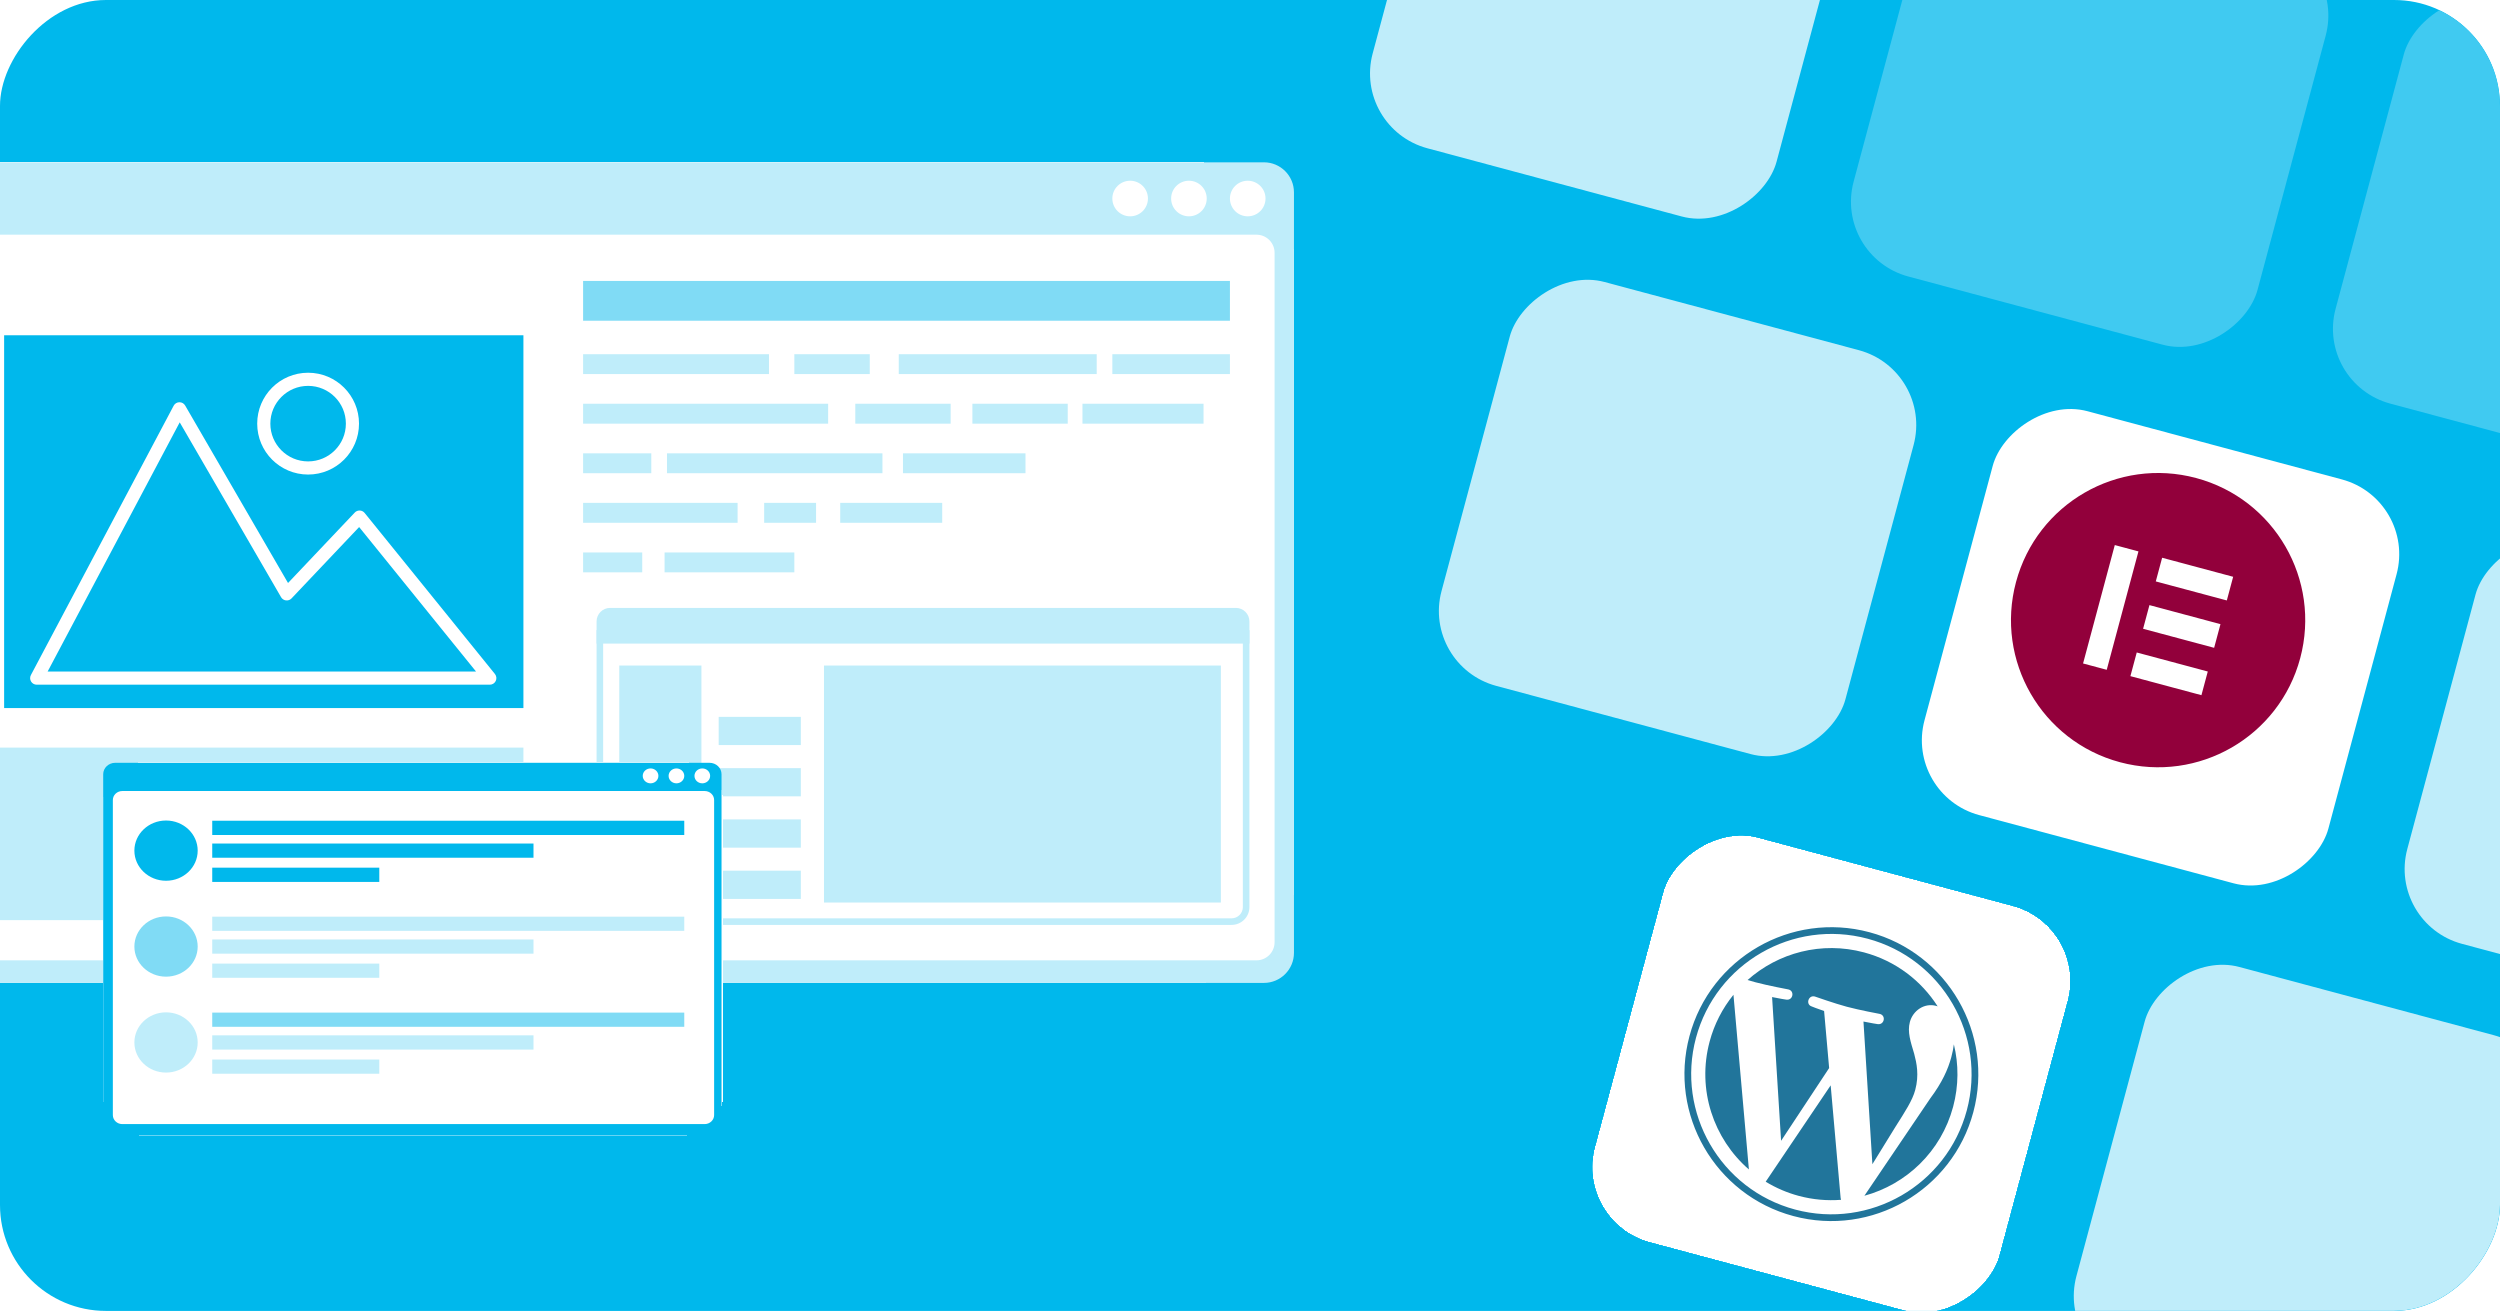 <svg width="944" height="495" viewBox="0 0 944 495" fill="none" xmlns="http://www.w3.org/2000/svg">
<g clip-path="url(#clip0_126_223)">
<path d="M0 40C0 17.909 17.909 0 40 0H904C926.091 0 944 17.909 944 40V455C944 477.091 926.091 495 904 495H40C17.909 495 0 477.091 0 455V40Z" fill="#00B8EC"/>
<g filter="url(#filter0_d_126_223)">
<rect width="157.875" height="157.875" rx="29.236" transform="matrix(-0.966 -0.259 -0.259 0.966 912.521 178.598)" fill="white"/>
</g>
<g clip-path="url(#clip1_126_223)">
<path d="M829.279 180.507C799.643 172.566 769.187 190.15 761.246 219.786C753.308 249.412 770.889 279.878 800.525 287.819C830.161 295.76 860.616 278.176 868.557 248.54C876.489 218.901 858.905 188.446 829.279 180.507ZM795.502 252.919L786.564 250.524L798.544 205.816L807.481 208.21L795.502 252.919ZM831.262 262.501L804.439 255.313L806.834 246.376L833.657 253.563L831.262 262.501ZM836.055 244.615L809.232 237.428L811.627 228.49L838.45 235.678L836.055 244.615ZM840.847 226.73L814.024 219.543L816.419 210.605L843.242 217.793L840.847 226.73Z" fill="#92003B"/>
</g>
<g filter="url(#filter1_d_126_223)">
<rect width="157.875" height="157.875" rx="29.236" transform="matrix(-0.966 -0.259 -0.259 0.966 788.211 339.776)" fill="white" shape-rendering="crispEdges"/>
<rect width="157.875" height="157.875" rx="29.236" transform="matrix(-0.966 -0.259 -0.259 0.966 788.211 339.776)" fill="white"/>
<g clip-path="url(#clip2_126_223)">
<path d="M645.56 383.274C640.685 401.47 647.046 420.029 660.383 431.59L654.554 365.631C650.347 370.813 647.283 376.825 645.56 383.274V383.274ZM723.188 401.587C724.711 395.906 723.724 391.424 722.794 387.893C721.479 383.482 720.154 379.69 721.168 375.903C722.301 371.677 726.56 368.602 731.074 369.812C731.278 369.866 731.465 369.943 731.66 370.008C725.489 360.323 715.818 352.828 703.85 349.622C687.789 345.318 671.451 349.772 659.887 360.051C660.957 360.372 661.967 360.667 662.831 360.899C667.639 362.187 675.239 363.598 675.239 363.598C677.756 364.116 677.073 367.834 674.519 367.464C674.519 367.464 671.95 367.089 669.14 366.492L672.538 420.773L690.684 393.296L688.779 371.753C686.343 370.944 684.076 370.023 684.076 370.023C681.638 369.214 682.943 365.504 685.381 366.314C685.381 366.314 692.817 368.931 697.334 370.142C702.142 371.43 709.742 372.841 709.742 372.841C712.261 373.36 711.577 377.077 709.022 376.707C709.022 376.707 706.448 376.331 703.643 375.735L707.015 429.605L715.706 415.511C719.397 409.685 722.134 405.523 723.188 401.587V401.587Z" fill="#21759B"/>
<path d="M691.261 399.829L666.728 436.213C670.612 438.585 674.817 440.388 679.213 441.566C684.566 443 689.948 443.45 695.177 443.051C695.104 442.815 695.051 442.574 695.02 442.33L691.261 399.829ZM737.78 384.344C737.585 385.861 737.276 387.463 736.823 389.154C735.573 393.819 733.297 398.83 728.915 404.684L703.994 441.521C719.797 437.213 732.957 424.87 737.502 407.91C739.644 399.918 739.616 391.855 737.78 384.344V384.344Z" fill="#21759B"/>
<path d="M705.89 342.004C676.342 334.087 645.86 351.684 637.943 381.232C630.024 410.784 647.624 441.264 677.172 449.181C706.72 457.099 737.205 439.503 745.123 409.951C753.04 380.403 735.438 349.921 705.89 342.004ZM677.83 446.725C649.637 439.171 632.845 410.086 640.4 381.891C647.954 353.697 677.038 336.907 705.232 344.461C733.424 352.015 750.215 381.098 742.661 409.292C735.106 437.487 706.023 454.279 677.83 446.725Z" fill="#21759B"/>
</g>
</g>
<g filter="url(#filter2_d_126_223)">
<rect width="157.875" height="157.875" rx="29.236" transform="matrix(-0.966 -0.259 -0.259 0.966 730.147 129.802)" fill="#BFEDFA"/>
</g>
<g filter="url(#filter3_d_126_223)">
<rect width="157.875" height="157.875" rx="29.236" transform="matrix(-0.966 -0.259 -0.259 0.966 885.752 -24.779)" fill="#40CAF1"/>
</g>
<g filter="url(#filter4_d_126_223)">
<rect width="157.875" height="157.875" rx="29.236" transform="matrix(-0.966 -0.259 -0.259 0.966 969.888 388.456)" fill="#BFEDFA"/>
</g>
<g filter="url(#filter5_d_126_223)">
<rect width="157.875" height="157.875" rx="29.236" transform="matrix(-0.966 -0.259 -0.259 0.966 704.147 -73.198)" fill="#BFEDFA"/>
</g>
<g filter="url(#filter6_d_126_223)">
<rect width="157.875" height="157.875" rx="29.236" transform="matrix(-0.966 -0.259 -0.259 0.966 1067.75 23.221)" fill="#40CAF1"/>
</g>
<g filter="url(#filter7_d_126_223)">
<rect width="157.875" height="157.875" rx="29.236" transform="matrix(-0.966 -0.259 -0.259 0.966 1094.82 227.21)" fill="#BFEDFA"/>
</g>
<g filter="url(#filter8_d_126_223)">
<rect width="530.6" height="309.861" rx="36.194" transform="matrix(1 0 0 -1 -42 366.196)" fill="white" shape-rendering="crispEdges"/>
<path d="M477.25 366.197H-30.65C-36.921 366.197 -42 361.115 -42 354.847L-42 67.683C-42 61.415 -36.921 56.336 -30.65 56.336H477.25C483.52 56.336 488.6 61.415 488.6 67.683V354.847C488.6 361.115 483.52 366.197 477.25 366.197Z" fill="#BFEDFA"/>
<path d="M-34.681 350.834V90.507C-34.681 86.73 -31.622 83.668 -27.843 83.668H474.442C478.221 83.668 481.283 86.73 481.283 90.507V350.834C481.283 354.611 478.221 357.673 474.442 357.673H-27.843C-31.622 357.673 -34.681 354.611 -34.681 350.834Z" fill="white"/>
<path d="M477.86 70.012C477.86 73.722 474.852 76.731 471.14 76.731C467.43 76.731 464.42 73.722 464.42 70.012C464.42 66.3 467.43 63.292 471.14 63.292C474.852 63.292 477.86 66.3 477.86 70.012Z" fill="white"/>
<path d="M455.659 70.011C455.659 73.721 452.652 76.731 448.94 76.731C445.23 76.731 442.22 73.721 442.22 70.011C442.22 66.299 445.23 63.292 448.94 63.292C452.652 63.292 455.659 66.299 455.659 70.011Z" fill="white"/>
<path d="M433.463 70.012C433.463 73.721 430.455 76.731 426.743 76.731C423.031 76.731 420.023 73.721 420.023 70.012C420.023 66.299 423.031 63.292 426.743 63.292C430.455 63.292 433.463 66.299 433.463 70.012Z" fill="white"/>
<path d="M174.092 235.993V239.095H170.99V240.335H174.712L175.152 240.154L175.333 239.715V235.993H174.092Z" fill="#782CE4"/>
<path d="M197.641 262.405H1.559L1.559 121.643H197.641V262.405Z" fill="#00B8EC"/>
<path d="M184.954 251.109V248.628H17.982L67.862 154.526L106.133 220.546C106.522 221.221 107.217 221.675 107.991 221.767C108.766 221.859 109.545 221.573 110.081 221.01L135.609 194.062L183.026 252.67L184.954 251.109V248.628V251.109L186.885 249.549L137.686 188.737C137.234 188.179 136.57 187.846 135.852 187.819C135.135 187.792 134.448 188.07 133.954 188.593L108.761 215.186L69.912 148.167C69.46 147.387 68.619 146.914 67.719 146.931C66.815 146.948 65.996 147.452 65.572 148.248L11.666 249.948C11.257 250.717 11.284 251.643 11.731 252.39C12.18 253.134 12.986 253.591 13.857 253.591H184.954C185.912 253.591 186.783 253.042 187.195 252.179C187.607 251.315 187.485 250.293 186.885 249.549L184.954 251.109Z" fill="white"/>
<path d="M133.083 155.015H130.601C130.601 158.961 129.008 162.509 126.425 165.097C123.837 167.683 120.286 169.273 116.341 169.276C112.395 169.273 108.847 167.683 106.259 165.097C103.676 162.509 102.083 158.961 102.083 155.015C102.083 151.07 103.676 147.521 106.259 144.933C108.847 142.348 112.395 140.757 116.341 140.755C120.286 140.757 123.837 142.348 126.425 144.933C129.008 147.521 130.601 151.07 130.601 155.015H133.083H135.564C135.562 144.397 126.959 135.794 116.341 135.792C105.725 135.794 97.122 144.397 97.12 155.015C97.122 165.633 105.725 174.236 116.341 174.238C126.959 174.236 135.562 165.633 135.564 155.015H133.083Z" fill="white"/>
<path d="M464.42 116.146H220.177V101.128H464.42V116.146Z" fill="#80DBF5"/>
<path d="M290.368 136.298H220.177V128.789H290.368V136.298Z" fill="#BFEDFA"/>
<path d="M328.427 136.298H299.941V128.789H328.427V136.298Z" fill="#BFEDFA"/>
<path d="M414.118 136.298H339.371V128.789H414.118V136.298Z" fill="#BFEDFA"/>
<path d="M464.419 136.298H420.022V128.789H464.419V136.298Z" fill="#BFEDFA"/>
<path d="M312.703 155.015H220.177V147.506H312.703V155.015Z" fill="#BFEDFA"/>
<path d="M358.965 155.015H322.96V147.506H358.965V155.015Z" fill="#BFEDFA"/>
<path d="M403.18 155.015H367.175V147.506H403.18V155.015Z" fill="#BFEDFA"/>
<path d="M454.457 155.015H408.74V147.506H454.457V155.015Z" fill="#BFEDFA"/>
<path d="M245.929 173.732H220.177V166.224H245.929V173.732Z" fill="#BFEDFA"/>
<path d="M387.226 173.732H340.963V166.224H387.226V173.732Z" fill="#BFEDFA"/>
<path d="M333.212 173.732H251.855V166.224H333.212V173.732Z" fill="#BFEDFA"/>
<path d="M278.515 192.45H220.177V184.938H278.515V192.45Z" fill="#BFEDFA"/>
<path d="M308.145 192.45H288.547V184.938H308.145V192.45Z" fill="#BFEDFA"/>
<path d="M355.775 192.45H317.264V184.938H355.775V192.45Z" fill="#BFEDFA"/>
<path d="M242.509 211.164H220.177V203.656H242.509V211.164Z" fill="#BFEDFA"/>
<path d="M299.941 211.164H250.944V203.656H299.941V211.164Z" fill="#BFEDFA"/>
<path d="M197.641 342.494H-21.366V277.35H197.641V342.494Z" fill="#BFEDFA"/>
<path d="M26.016 320.427H-15.545L-15.545 281.769H26.016V320.427Z" fill="#BFEDFA"/>
<path d="M26.015 337.658H-15.545V326.169H26.015V337.658Z" fill="#BFEDFA"/>
<path d="M37.415 299H78.976V337.658H37.415V299Z" fill="#BFEDFA"/>
<path d="M37.415 281.77H78.976V293.256H37.415V281.77Z" fill="#BFEDFA"/>
<path d="M136.046 320.427H94.482V281.77H136.046V320.427Z" fill="#BFEDFA"/>
<path d="M136.045 337.658H94.482V326.169H136.045V337.658Z" fill="#BFEDFA"/>
<path d="M147.445 299H189.008V337.658H147.445V299Z" fill="#BFEDFA"/>
<path d="M147.445 281.77H189.008V293.256H147.445V281.77Z" fill="#BFEDFA"/>
<path d="M471.781 238.06H225.266V229.708C225.266 226.881 227.553 224.594 230.38 224.594H466.667C469.491 224.594 471.781 226.881 471.781 229.708V238.06Z" fill="#BFEDFA"/>
<path d="M471.782 232.981H225.267V337.556C225.267 341.276 228.279 344.291 231.999 344.291H465.048C468.768 344.291 471.782 341.276 471.782 337.556V232.981ZM469.301 235.462V337.556C469.301 339.901 467.393 341.809 465.048 341.809H231.999C229.654 341.809 227.748 339.901 227.748 337.556V235.462H469.301Z" fill="#BFEDFA"/>
<path d="M264.856 335.851H233.839V246.365H264.856V335.851Z" fill="#BFEDFA"/>
<path d="M461.005 335.851H311.139V246.365H461.005V335.851Z" fill="#BFEDFA"/>
<path d="M453.663 260.236H319.125V251.11H453.663V260.236Z" fill="#BFEDFA"/>
<path d="M453.664 270.288H319.126V265.725H453.664V270.288Z" fill="#BFEDFA"/>
<path d="M302.393 276.397H271.375V265.725H302.393V276.397Z" fill="#BFEDFA"/>
<path d="M348.065 329.137H319.125V274.412H348.065V329.137Z" fill="#BFEDFA"/>
<path d="M419.119 329.137H390.176V274.412H419.119V329.137Z" fill="#BFEDFA"/>
<path d="M356.872 327.896H383.331V275.65H356.872V327.896ZM385.812 330.377H354.391V273.169H385.812V330.377Z" fill="#BFEDFA"/>
<path d="M425.964 327.896H452.423V275.651H425.964V327.896ZM454.904 330.378H423.482V273.169H454.904V330.378Z" fill="#BFEDFA"/>
<path d="M302.391 295.755H271.374V285.085H302.391V295.755Z" fill="#BFEDFA"/>
<path d="M302.392 315.115H271.375V304.442H302.392V315.115Z" fill="#BFEDFA"/>
<path d="M302.392 334.474H271.375V323.802H302.392V334.474Z" fill="#BFEDFA"/>
</g>
<g filter="url(#filter9_d_126_223)">
<rect width="234.031" height="141" rx="14.536" transform="matrix(1 0 0 -1 38.969 423)" fill="white" shape-rendering="crispEdges"/>
<path d="M267.909 423H43.512C41.004 423 38.969 421.066 38.969 418.68V286.539C38.969 284.153 41.004 282.219 43.512 282.219H267.909C270.418 282.219 272.45 284.153 272.45 286.539V418.68C272.45 421.066 270.418 423 267.909 423Z" fill="#00B8EC"/>
<path d="M42.612 415.241V296.279C42.612 294.399 44.215 292.873 46.19 292.873H266.075C268.051 292.873 269.653 294.399 269.653 296.279V415.241C269.653 417.122 268.051 418.646 266.075 418.646H46.19C44.215 418.646 42.612 417.122 42.612 415.241Z" fill="white"/>
<path d="M268.148 287.158C268.148 288.712 266.823 289.971 265.19 289.971C263.557 289.971 262.232 288.712 262.232 287.158C262.232 285.605 263.557 284.344 265.19 284.344C266.823 284.344 268.148 285.605 268.148 287.158Z" fill="white"/>
<path d="M258.378 287.158C258.378 288.712 257.056 289.971 255.424 289.971C253.789 289.971 252.466 288.712 252.466 287.158C252.466 285.605 253.789 284.344 255.424 284.344C257.056 284.344 258.378 285.605 258.378 287.158Z" fill="white"/>
<path d="M248.61 287.158C248.61 288.712 247.287 289.971 245.654 289.971C244.022 289.971 242.696 288.712 242.696 287.158C242.696 285.605 244.022 284.344 245.654 284.344C247.287 284.344 248.61 285.605 248.61 287.158Z" fill="white"/>
<path d="M74.648 315.386C74.648 321.666 69.297 326.759 62.696 326.759C56.093 326.759 50.742 321.666 50.742 315.386C50.742 309.107 56.093 304.014 62.696 304.014C69.297 304.014 74.648 309.107 74.648 315.386Z" fill="#00B8EC"/>
<path d="M258.378 309.476H80.14V304.104H258.378V309.476Z" fill="#00B8EC"/>
<path d="M201.448 318.071H80.14V312.701H201.448V318.071Z" fill="#00B8EC"/>
<path d="M143.219 327.2H80.14V321.827H143.219V327.2Z" fill="#00B8EC"/>
<path d="M74.648 351.604C74.648 357.883 69.297 362.974 62.696 362.974C56.093 362.974 50.742 357.883 50.742 351.604C50.742 345.322 56.093 340.231 62.696 340.231C69.297 340.231 74.648 345.322 74.648 351.604Z" fill="#80DBF5"/>
<path d="M258.378 345.691H80.14V340.32H258.378V345.691Z" fill="#BFEDFA"/>
<path d="M201.448 354.288H80.14V348.917H201.448V354.288Z" fill="#BFEDFA"/>
<path d="M143.219 363.414H80.14V358.044H143.219V363.414Z" fill="#BFEDFA"/>
<path d="M74.648 387.817C74.648 394.099 69.297 399.19 62.696 399.19C56.093 399.19 50.742 394.099 50.742 387.817C50.742 381.538 56.093 376.447 62.696 376.447C69.297 376.447 74.648 381.538 74.648 387.817Z" fill="#BFEDFA"/>
<path d="M258.378 381.906H80.14V376.535H258.378V381.906Z" fill="#80DBF5"/>
<path d="M201.448 390.504H80.14V385.133H201.448V390.504Z" fill="#BFEDFA"/>
<path d="M143.219 399.631H80.14V394.26H143.219V399.631Z" fill="#BFEDFA"/>
</g>
</g>
<defs>
<filter id="filter0_d_126_223" x="703.729" y="132.301" width="224.229" height="224.229" filterUnits="userSpaceOnUse" color-interpolation-filters="sRGB">
<feFlood flood-opacity="0" result="BackgroundImageFix"/>
<feColorMatrix in="SourceAlpha" type="matrix" values="0 0 0 0 0 0 0 0 0 0 0 0 0 0 0 0 0 0 127 0" result="hardAlpha"/>
<feMorphology radius="2" operator="dilate" in="SourceAlpha" result="effect1_dropShadow_126_223"/>
<feOffset dy="10"/>
<feGaussianBlur stdDeviation="10"/>
<feComposite in2="hardAlpha" operator="out"/>
<feColorMatrix type="matrix" values="0 0 0 0 0.003 0 0 0 0 0.534 0 0 0 0 0.684 0 0 0 0.23 0"/>
<feBlend mode="normal" in2="BackgroundImageFix" result="effect1_dropShadow_126_223"/>
<feBlend mode="normal" in="SourceGraphic" in2="effect1_dropShadow_126_223" result="shape"/>
</filter>
<filter id="filter1_d_126_223" x="572.855" y="286.915" width="237.356" height="237.356" filterUnits="userSpaceOnUse" color-interpolation-filters="sRGB">
<feFlood flood-opacity="0" result="BackgroundImageFix"/>
<feColorMatrix in="SourceAlpha" type="matrix" values="0 0 0 0 0 0 0 0 0 0 0 0 0 0 0 0 0 0 127 0" result="hardAlpha"/>
<feMorphology radius="2" operator="dilate" in="SourceAlpha" result="effect1_dropShadow_126_223"/>
<feOffset dy="10"/>
<feGaussianBlur stdDeviation="10"/>
<feComposite in2="hardAlpha" operator="out"/>
<feColorMatrix type="matrix" values="0 0 0 0 0.003 0 0 0 0 0.534 0 0 0 0 0.684 0 0 0 0.23 0"/>
<feBlend mode="normal" in2="BackgroundImageFix" result="effect1_dropShadow_126_223"/>
<feBlend mode="normal" in="SourceGraphic" in2="effect1_dropShadow_126_223" result="shape"/>
</filter>
<filter id="filter2_d_126_223" x="521.355" y="83.505" width="224.229" height="224.229" filterUnits="userSpaceOnUse" color-interpolation-filters="sRGB">
<feFlood flood-opacity="0" result="BackgroundImageFix"/>
<feColorMatrix in="SourceAlpha" type="matrix" values="0 0 0 0 0 0 0 0 0 0 0 0 0 0 0 0 0 0 127 0" result="hardAlpha"/>
<feMorphology radius="2" operator="dilate" in="SourceAlpha" result="effect1_dropShadow_126_223"/>
<feOffset dy="10"/>
<feGaussianBlur stdDeviation="10"/>
<feComposite in2="hardAlpha" operator="out"/>
<feColorMatrix type="matrix" values="0 0 0 0 0.003 0 0 0 0 0.534 0 0 0 0 0.684 0 0 0 0.23 0"/>
<feBlend mode="normal" in2="BackgroundImageFix" result="effect1_dropShadow_126_223"/>
<feBlend mode="normal" in="SourceGraphic" in2="effect1_dropShadow_126_223" result="shape"/>
</filter>
<filter id="filter3_d_126_223" x="676.96" y="-71.077" width="224.229" height="224.229" filterUnits="userSpaceOnUse" color-interpolation-filters="sRGB">
<feFlood flood-opacity="0" result="BackgroundImageFix"/>
<feColorMatrix in="SourceAlpha" type="matrix" values="0 0 0 0 0 0 0 0 0 0 0 0 0 0 0 0 0 0 127 0" result="hardAlpha"/>
<feMorphology radius="2" operator="dilate" in="SourceAlpha" result="effect1_dropShadow_126_223"/>
<feOffset dy="10"/>
<feGaussianBlur stdDeviation="10"/>
<feComposite in2="hardAlpha" operator="out"/>
<feColorMatrix type="matrix" values="0 0 0 0 0.003 0 0 0 0 0.534 0 0 0 0 0.684 0 0 0 0.23 0"/>
<feBlend mode="normal" in2="BackgroundImageFix" result="effect1_dropShadow_126_223"/>
<feBlend mode="normal" in="SourceGraphic" in2="effect1_dropShadow_126_223" result="shape"/>
</filter>
<filter id="filter4_d_126_223" x="761.095" y="342.159" width="224.229" height="224.229" filterUnits="userSpaceOnUse" color-interpolation-filters="sRGB">
<feFlood flood-opacity="0" result="BackgroundImageFix"/>
<feColorMatrix in="SourceAlpha" type="matrix" values="0 0 0 0 0 0 0 0 0 0 0 0 0 0 0 0 0 0 127 0" result="hardAlpha"/>
<feMorphology radius="2" operator="dilate" in="SourceAlpha" result="effect1_dropShadow_126_223"/>
<feOffset dy="10"/>
<feGaussianBlur stdDeviation="10"/>
<feComposite in2="hardAlpha" operator="out"/>
<feColorMatrix type="matrix" values="0 0 0 0 0.003 0 0 0 0 0.534 0 0 0 0 0.684 0 0 0 0.23 0"/>
<feBlend mode="normal" in2="BackgroundImageFix" result="effect1_dropShadow_126_223"/>
<feBlend mode="normal" in="SourceGraphic" in2="effect1_dropShadow_126_223" result="shape"/>
</filter>
<filter id="filter5_d_126_223" x="495.355" y="-119.495" width="224.229" height="224.229" filterUnits="userSpaceOnUse" color-interpolation-filters="sRGB">
<feFlood flood-opacity="0" result="BackgroundImageFix"/>
<feColorMatrix in="SourceAlpha" type="matrix" values="0 0 0 0 0 0 0 0 0 0 0 0 0 0 0 0 0 0 127 0" result="hardAlpha"/>
<feMorphology radius="2" operator="dilate" in="SourceAlpha" result="effect1_dropShadow_126_223"/>
<feOffset dy="10"/>
<feGaussianBlur stdDeviation="10"/>
<feComposite in2="hardAlpha" operator="out"/>
<feColorMatrix type="matrix" values="0 0 0 0 0.003 0 0 0 0 0.534 0 0 0 0 0.684 0 0 0 0.23 0"/>
<feBlend mode="normal" in2="BackgroundImageFix" result="effect1_dropShadow_126_223"/>
<feBlend mode="normal" in="SourceGraphic" in2="effect1_dropShadow_126_223" result="shape"/>
</filter>
<filter id="filter6_d_126_223" x="858.96" y="-23.077" width="224.229" height="224.229" filterUnits="userSpaceOnUse" color-interpolation-filters="sRGB">
<feFlood flood-opacity="0" result="BackgroundImageFix"/>
<feColorMatrix in="SourceAlpha" type="matrix" values="0 0 0 0 0 0 0 0 0 0 0 0 0 0 0 0 0 0 127 0" result="hardAlpha"/>
<feMorphology radius="2" operator="dilate" in="SourceAlpha" result="effect1_dropShadow_126_223"/>
<feOffset dy="10"/>
<feGaussianBlur stdDeviation="10"/>
<feComposite in2="hardAlpha" operator="out"/>
<feColorMatrix type="matrix" values="0 0 0 0 0.003 0 0 0 0 0.534 0 0 0 0 0.684 0 0 0 0.23 0"/>
<feBlend mode="normal" in2="BackgroundImageFix" result="effect1_dropShadow_126_223"/>
<feBlend mode="normal" in="SourceGraphic" in2="effect1_dropShadow_126_223" result="shape"/>
</filter>
<filter id="filter7_d_126_223" x="886.023" y="180.913" width="224.229" height="224.229" filterUnits="userSpaceOnUse" color-interpolation-filters="sRGB">
<feFlood flood-opacity="0" result="BackgroundImageFix"/>
<feColorMatrix in="SourceAlpha" type="matrix" values="0 0 0 0 0 0 0 0 0 0 0 0 0 0 0 0 0 0 127 0" result="hardAlpha"/>
<feMorphology radius="2" operator="dilate" in="SourceAlpha" result="effect1_dropShadow_126_223"/>
<feOffset dy="10"/>
<feGaussianBlur stdDeviation="10"/>
<feComposite in2="hardAlpha" operator="out"/>
<feColorMatrix type="matrix" values="0 0 0 0 0.003 0 0 0 0 0.534 0 0 0 0 0.684 0 0 0 0.23 0"/>
<feBlend mode="normal" in2="BackgroundImageFix" result="effect1_dropShadow_126_223"/>
<feBlend mode="normal" in="SourceGraphic" in2="effect1_dropShadow_126_223" result="shape"/>
</filter>
<filter id="filter8_d_126_223" x="-69.236" y="34.052" width="585.072" height="364.332" filterUnits="userSpaceOnUse" color-interpolation-filters="sRGB">
<feFlood flood-opacity="0" result="BackgroundImageFix"/>
<feColorMatrix in="SourceAlpha" type="matrix" values="0 0 0 0 0 0 0 0 0 0 0 0 0 0 0 0 0 0 127 0" result="hardAlpha"/>
<feMorphology radius="2.476" operator="dilate" in="SourceAlpha" result="effect1_dropShadow_126_223"/>
<feOffset dy="4.952"/>
<feGaussianBlur stdDeviation="12.38"/>
<feComposite in2="hardAlpha" operator="out"/>
<feColorMatrix type="matrix" values="0 0 0 0 0 0 0 0 0 0.484 0 0 0 0 0.621 0 0 0 1 0"/>
<feBlend mode="normal" in2="BackgroundImageFix" result="effect1_dropShadow_126_223"/>
<feBlend mode="normal" in="SourceGraphic" in2="effect1_dropShadow_126_223" result="shape"/>
</filter>
<filter id="filter9_d_126_223" x="6.99" y="255.835" width="297.99" height="204.959" filterUnits="userSpaceOnUse" color-interpolation-filters="sRGB">
<feFlood flood-opacity="0" result="BackgroundImageFix"/>
<feColorMatrix in="SourceAlpha" type="matrix" values="0 0 0 0 0 0 0 0 0 0 0 0 0 0 0 0 0 0 127 0" result="hardAlpha"/>
<feMorphology radius="2.907" operator="dilate" in="SourceAlpha" result="effect1_dropShadow_126_223"/>
<feOffset dy="5.814"/>
<feGaussianBlur stdDeviation="14.536"/>
<feComposite in2="hardAlpha" operator="out"/>
<feColorMatrix type="matrix" values="0 0 0 0 0 0 0 0 0 0.484 0 0 0 0 0.621 0 0 0 1 0"/>
<feBlend mode="normal" in2="BackgroundImageFix" result="effect1_dropShadow_126_223"/>
<feBlend mode="normal" in="SourceGraphic" in2="effect1_dropShadow_126_223" result="shape"/>
</filter>
<clipPath id="clip0_126_223">
<rect width="944" height="495" rx="40" transform="matrix(-1 0 0 1 944 0)" fill="white"/>
</clipPath>
<clipPath id="clip1_126_223">
<rect width="111.097" height="111.097" fill="white" transform="translate(775.623 166.13) rotate(15)"/>
</clipPath>
<clipPath id="clip2_126_223">
<rect width="111.097" height="111.097" fill="white" transform="translate(652.254 327.561) rotate(15)"/>
</clipPath>
</defs>
</svg>
